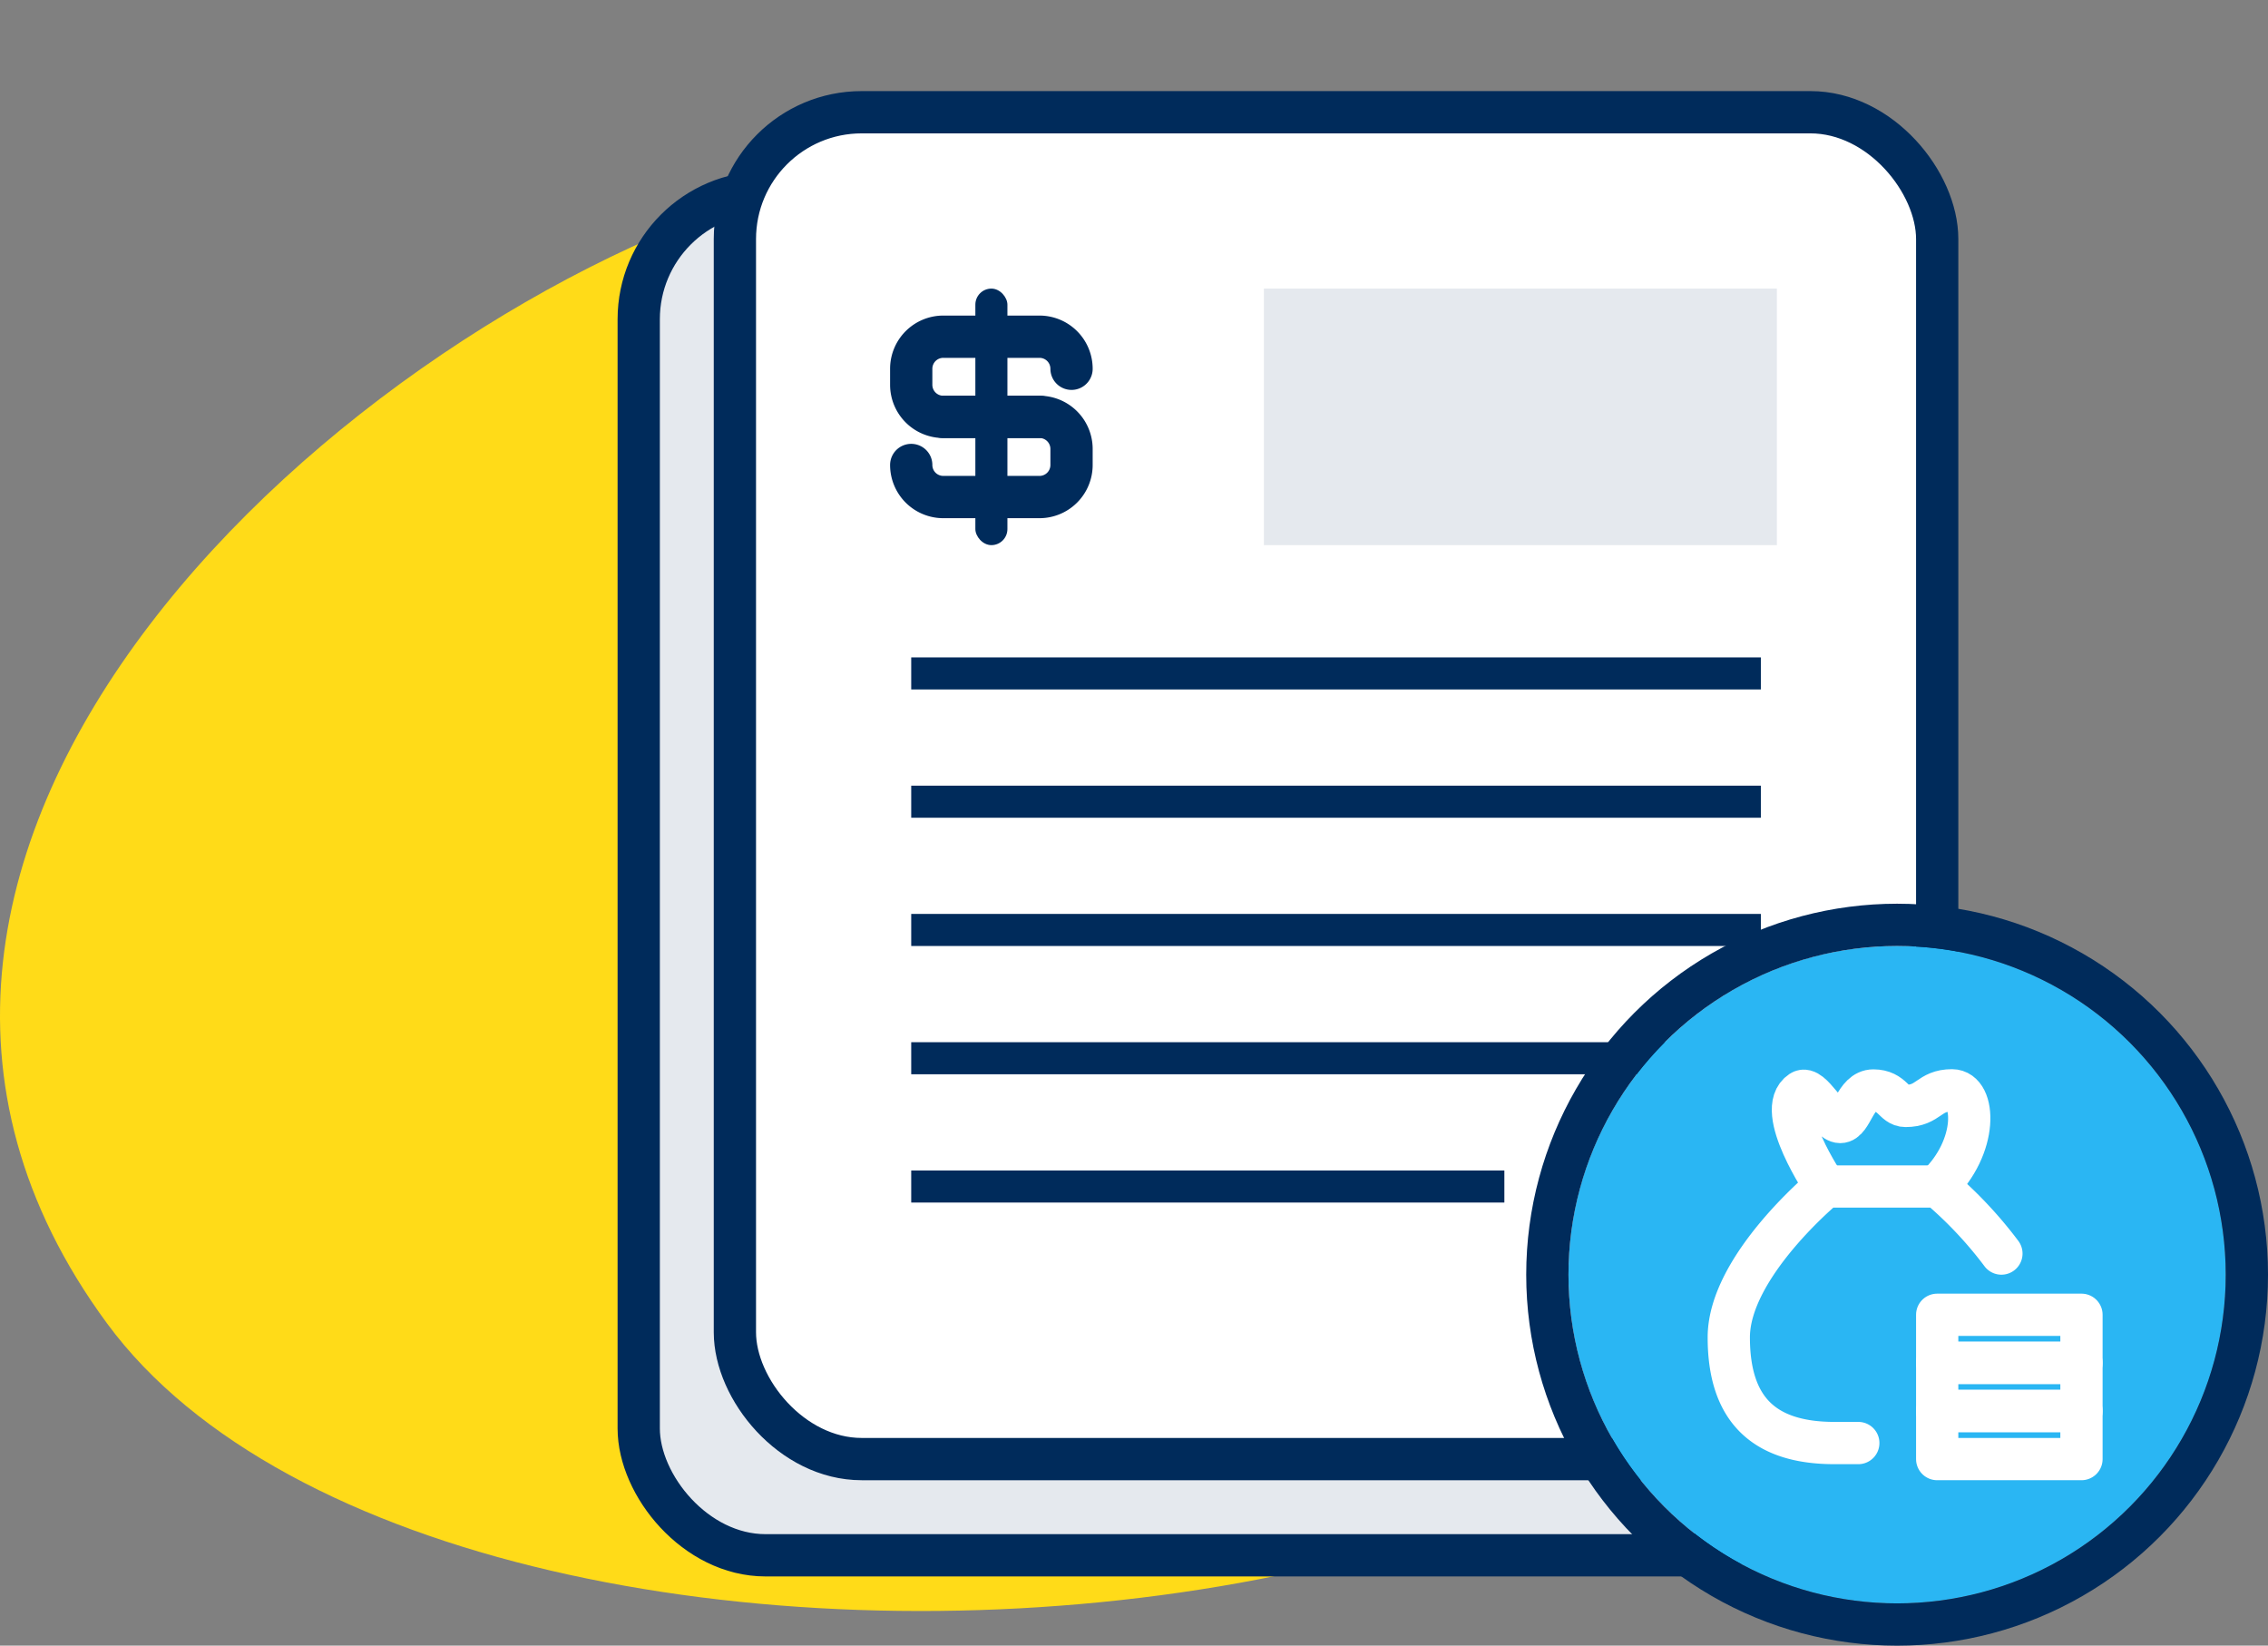 <svg xmlns="http://www.w3.org/2000/svg" width="107.324" height="77.858" viewBox="0 0 107.324 77.858">
    <rect x="0" y="0" width="107.324" height="77.858" fill="#808080" stroke="none"/>
    <defs>
        <style>
            .cls-1{fill:#ffdb18}.cls-2,.cls-5,.cls-9{fill:none}.cls-3,.cls-7{fill:#e5e9ee}.cls-3,.cls-4,.cls-5,.cls-8{stroke:#002b5b}.cls-3,.cls-4,.cls-5,.cls-8,.cls-9{stroke-miterlimit:10;stroke-width:2px}.cls-4{fill:#fff}.cls-5,.cls-9{stroke-linecap:round}.cls-6{fill:#002b5b}.cls-8{fill:#2ab6f3}.cls-9{stroke:#fff;stroke-linejoin:round}.cls-10{stroke:none}
        </style>
    </defs>
    <g id="Group_10269" data-name="Group 10269" transform="translate(-208.372 -984)">
        <path id="Path_14" d="M5.064 55.472C21.72 78.1 94.647 72.747 92.65 37.631S56.988-4 36.732 1.949-11.593 32.847 5.064 55.472z" class="cls-1" data-name="Path 14" transform="translate(208.372 991.138)"/>
        <g id="Tax_Certificate" data-name="Tax Certificate" transform="translate(237.838 984)">
            <path id="Rectangle_78" d="M0 0h77.375v77.375H0z" class="cls-2" data-name="Rectangle 78"/>
            <rect id="Rectangle_86" width="55.377" height="64.48" class="cls-3" data-name="Rectangle 86" rx="6" transform="translate(.759 9.103)"/>
            <rect id="Rectangle_86-2" width="56.894" height="63.721" class="cls-4" data-name="Rectangle 86" rx="6" transform="translate(5.31 5.31)"/>
            <path id="Rectangle_12" d="M-2.414 1.517A1.517 1.517 0 0 0-3.931 0h-4.552A1.517 1.517 0 0 0-10 1.517v.759a1.517 1.517 0 0 0 1.517 1.517h4.551" class="cls-5" data-name="Rectangle 12" transform="translate(23.654 15.93)"/>
            <path id="Rectangle_12_Copy" d="M-10 2.276a1.517 1.517 0 0 0 1.517 1.517h4.551a1.517 1.517 0 0 0 1.518-1.517v-.759A1.517 1.517 0 0 0-3.931 0h-4.552" class="cls-5" data-name="Rectangle 12 Copy" transform="translate(23.654 19.723)"/>
            <rect id="Rectangle_14" width="1.517" height="12.137" class="cls-6" data-name="Rectangle 14" rx=".759" transform="translate(16.689 13.654)"/>
            <path id="Rectangle_95" d="M0 0h24.275v12.137H0z" class="cls-7" data-name="Rectangle 95" transform="translate(30.343 13.654)"/>
            <path id="Rectangle_95_Copy" d="M0 0h40.205v1.517H0z" class="cls-6" data-name="Rectangle 95 Copy" transform="translate(13.654 31.102)"/>
            <path id="Rectangle_95_Copy-2" d="M0 0h40.205v1.517H0z" class="cls-6" data-name="Rectangle 95 Copy" transform="translate(13.654 37.171)"/>
            <path id="Rectangle_95_Copy-3" d="M0 0h40.205v1.517H0z" class="cls-6" data-name="Rectangle 95 Copy" transform="translate(13.654 49.308)"/>
            <path id="Rectangle_95_Copy-4" d="M0 0h40.205v1.517H0z" class="cls-6" data-name="Rectangle 95 Copy" transform="translate(13.654 43.239)"/>
            <path id="Rectangle_95_Copy-5" d="M0 0h28.068v1.517H0z" class="cls-6" data-name="Rectangle 95 Copy" transform="translate(13.654 55.377)"/>
            <g id="Oval_9" class="cls-8" data-name="Oval 9" transform="translate(44.756 44.756)">
                <circle cx="15.551" cy="15.551" r="15.551" class="cls-10"/>
                <circle cx="15.551" cy="15.551" r="16.551" class="cls-2"/>
            </g>
            <path id="Stroke_1" d="M0 2.276h6.827V0H0z" class="cls-9" data-name="Stroke 1" transform="translate(62.204 64.48)"/>
            <path id="Stroke_3" d="M0 2.276h6.827V0H0z" class="cls-9" data-name="Stroke 3" transform="translate(62.204 66.755)"/>
            <path id="Stroke_4" d="M0 2.276h6.827V0H0z" class="cls-9" data-name="Stroke 4" transform="translate(62.204 62.204)"/>
            <path id="Stroke_5" d="M6.128 12.137H5c-3.377 0-5-1.626-5-5S4.573 0 4.573 0h5.336A19.42 19.42 0 0 1 12.9 3.172" class="cls-9" data-name="Stroke 5" transform="translate(52.342 56.135)"/>
            <path id="Stroke_6" d="M1.534 4.551S-.933.93.39.059C.87-.258 1.68 1.5 2.238 1.5S2.935.008 3.807.008c.919 0 .965.731 1.522.731C6.443.74 6.415 0 7.53 0s1.27 2.662-.72 4.551" class="cls-9" data-name="Stroke 6" transform="translate(55.377 51.584)"/>
        </g>
    </g>
</svg>
